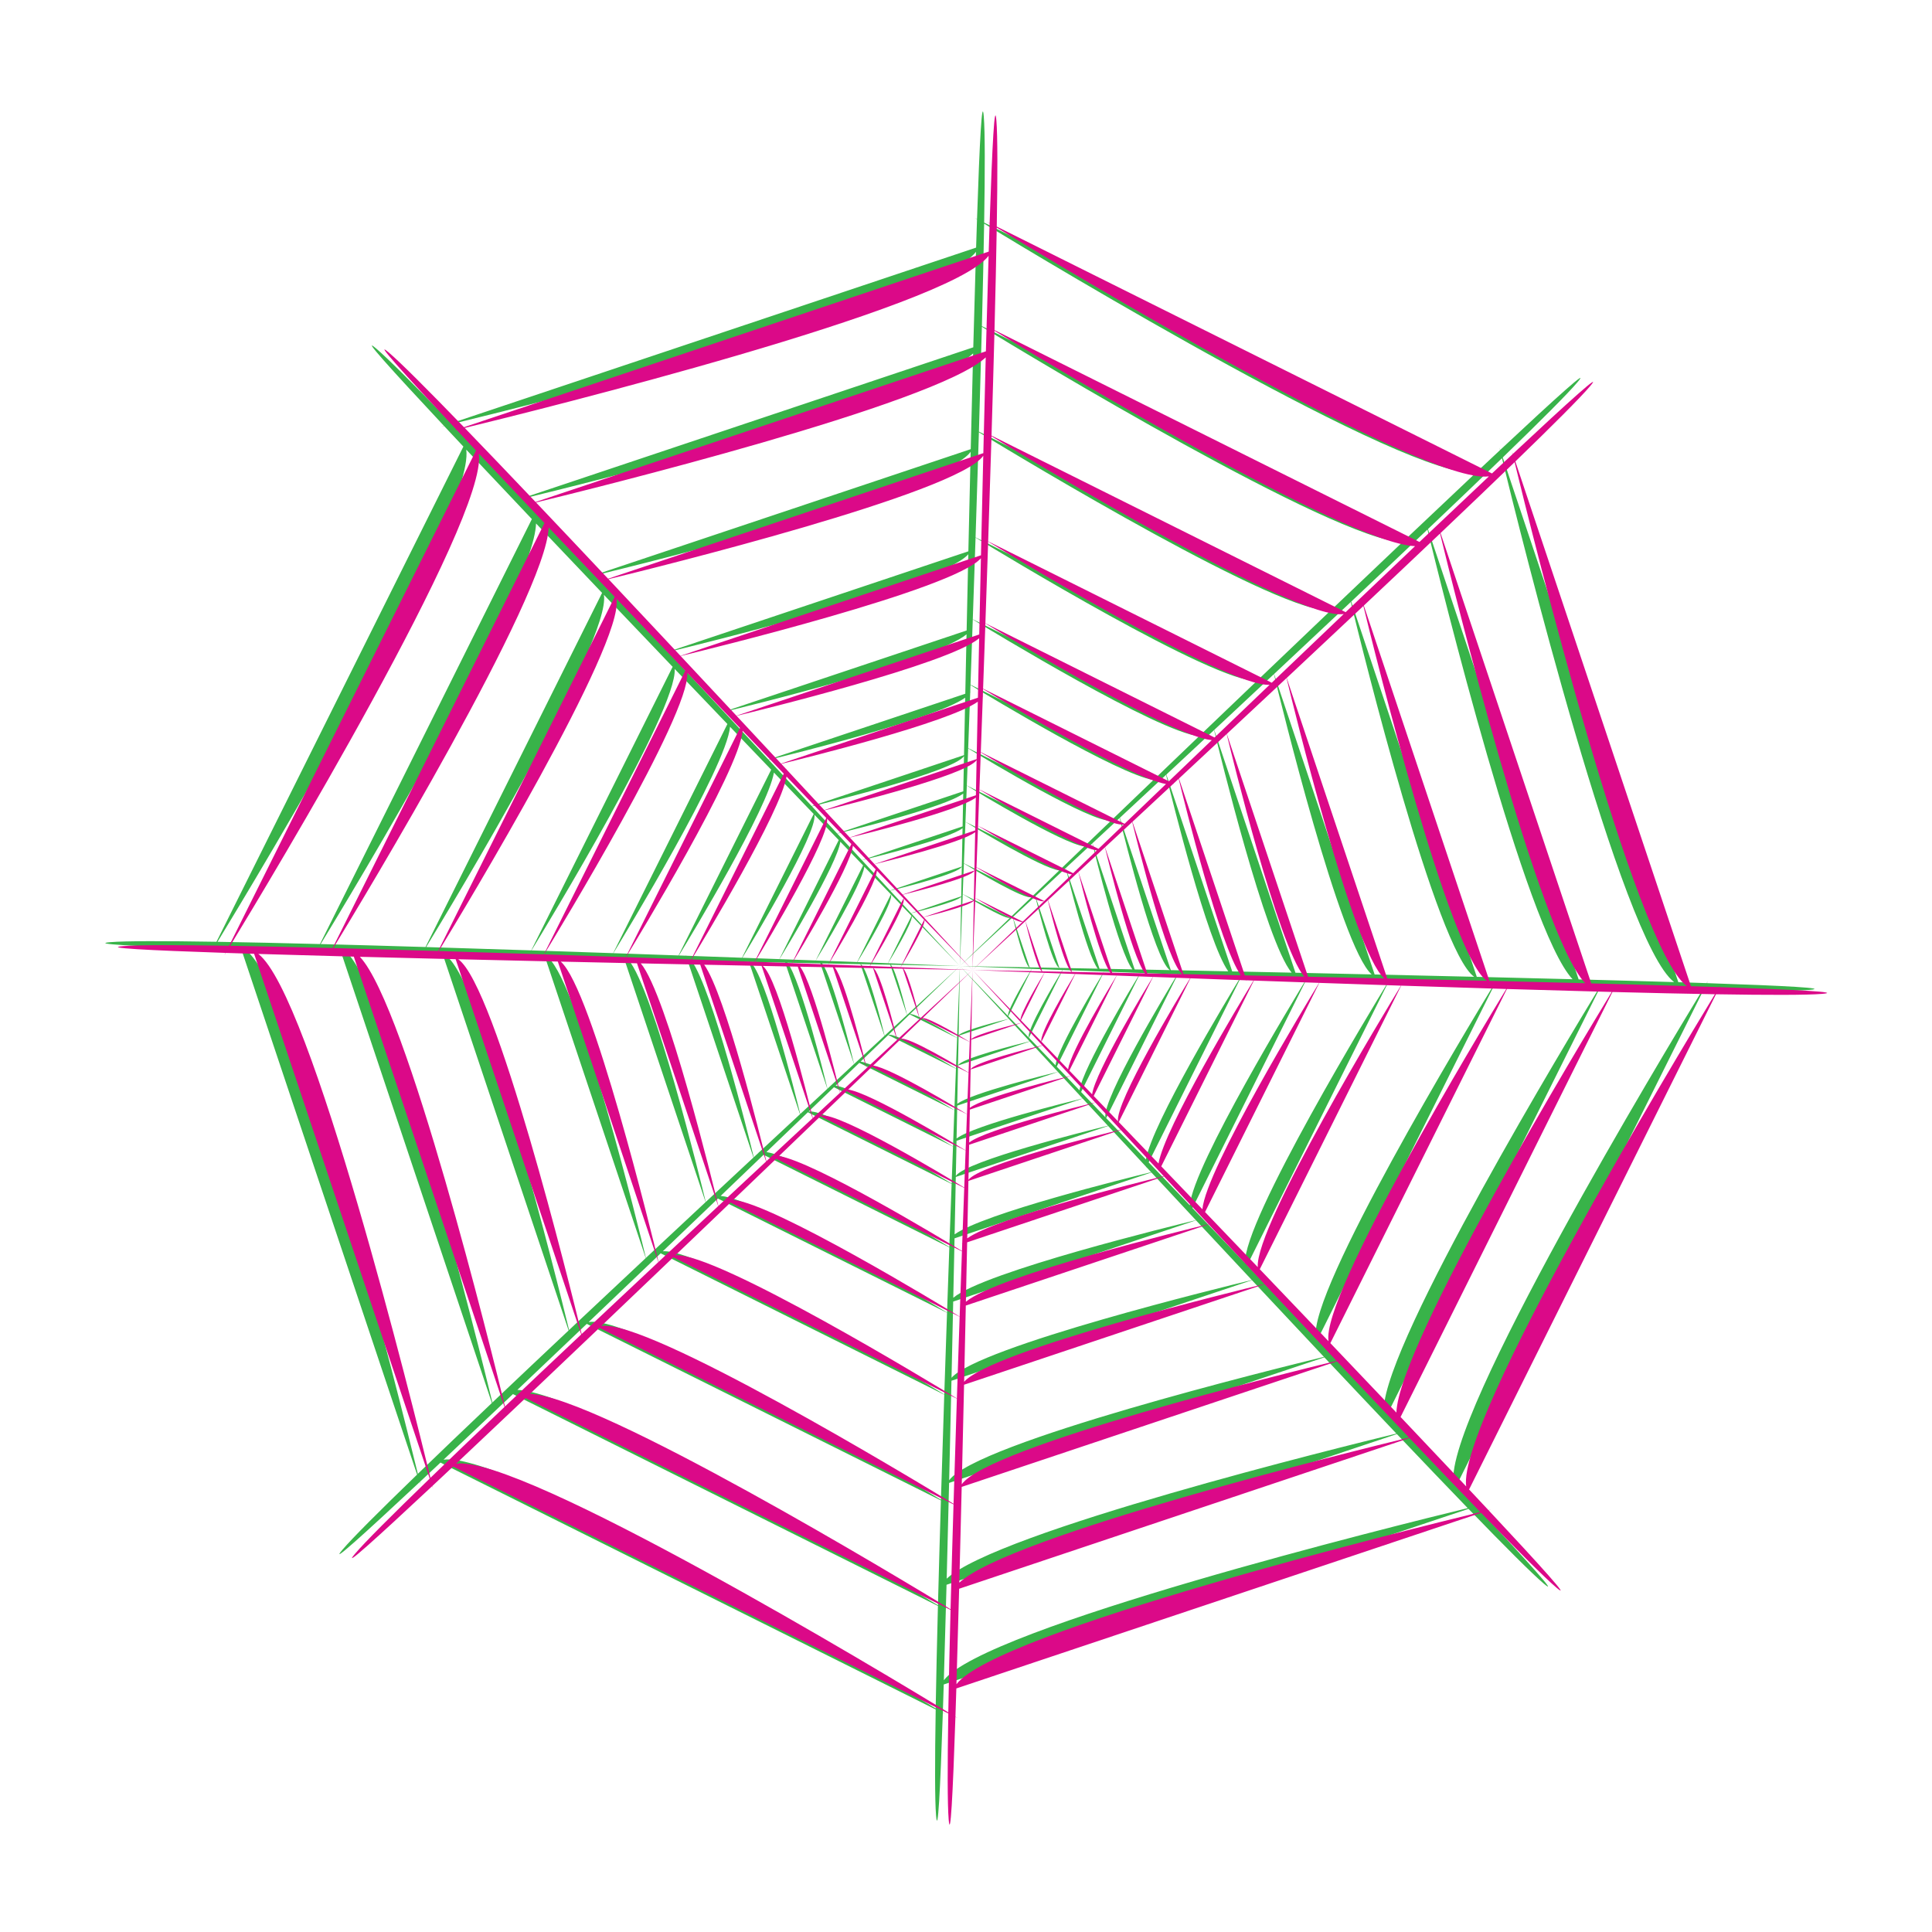 <?xml version="1.0" encoding="utf-8"?>
<!-- Generator: Adobe Illustrator 16.0.0, SVG Export Plug-In . SVG Version: 6.00 Build 0)  -->
<!DOCTYPE svg PUBLIC "-//W3C//DTD SVG 1.1//EN" "http://www.w3.org/Graphics/SVG/1.1/DTD/svg11.dtd">
<svg version="1.1" xmlns="http://www.w3.org/2000/svg" xmlns:xlink="http://www.w3.org/1999/xlink" x="0px" y="0px"
	 width="299.99px" height="299.99px" viewBox="0 0 299.99 299.99" enable-background="new 0 0 299.99 299.99" xml:space="preserve">
<g id="Calque_2">
	<path fill="#D11B70" d="M322.48,152.618"/>
	<path fill="#38B349" d="M265.038,152.657l0.172-0.346c0,0-0.077,0.125-0.211,0.345c-1.399-0.047-2.867-0.094-4.396-0.142
		l-27.266-81.479c5.866-5.677,10.088-9.894,11.606-11.688c2.099-2.48-3.099,2.189-11.999,10.516l-0.123-0.369
		c0,0,0.034,0.144,0.095,0.396c-1.023,0.957-2.092,1.959-3.208,3.008l-76.894-38.334c0.134-8.162,0.137-14.129-0.059-16.472
		c-0.27-3.238-0.643,3.734-1.049,15.92l-0.347-0.173c0,0,0.126,0.078,0.346,0.212c-0.047,1.4-0.094,2.868-0.141,4.397L70.087,65.713
		c-5.677-5.866-9.894-10.087-11.688-11.606c-2.48-2.098,2.189,3.099,10.516,11.999l-0.368,0.123c0,0,0.144-0.034,0.395-0.095
		c0.958,1.023,1.96,2.093,3.009,3.208l-38.335,76.893c-8.162-0.134-14.129-0.138-16.472,0.058c-3.238,0.27,3.734,0.643,15.92,1.049
		l-0.173,0.348c0,0,0.078-0.126,0.212-0.346c1.399,0.046,2.867,0.094,4.397,0.141l27.264,81.479
		c-5.866,5.677-10.087,9.893-11.605,11.688c-2.099,2.479,3.098-2.189,11.998-10.515l0.124,0.368c0,0-0.035-0.145-0.095-0.396
		c1.023-0.957,2.092-1.96,3.208-3.009l76.894,38.336c-0.134,8.161-0.137,14.128,0.058,16.471c0.27,3.238,0.643-3.733,1.049-15.919
		l0.347,0.173c0,0-0.126-0.077-0.346-0.212c0.047-1.399,0.094-2.867,0.141-4.396l81.48-27.266
		c5.676,5.866,9.893,10.087,11.687,11.605c2.48,2.099-2.189-3.098-10.515-11.997l0.367-0.123c0,0-0.144,0.034-0.395,0.095
		c-0.957-1.023-1.96-2.093-3.009-3.209l38.336-76.894c8.161,0.134,14.128,0.137,16.471-0.059
		C284.195,153.435,277.223,153.062,265.038,152.657z M233.22,71.148c2.703,11.116,18.551,75.099,26.727,81.347
		c-4.496-0.139-9.5-0.278-14.825-0.419l-23.398-69.923C225.961,78.128,229.859,74.4,233.22,71.148z M204.333,207.643
		c-3.51-3.681-7.097-7.438-10.677-11.182l21.951-44.033c5.492,0.182,10.98,0.356,16.322,0.519
		C227.972,159.44,203.122,200.581,204.333,207.643z M93.769,92.357c3.508,3.681,7.095,7.437,10.675,11.181L82.492,147.57
		c-5.492-0.182-10.98-0.356-16.321-0.518C70.128,140.558,94.974,99.424,93.769,92.357z M147.448,192.539
		c-0.013,0.363-0.026,0.725-0.039,1.09c-3.385-2.062-22.847-13.807-28.402-14.749c2.212-2.122,4.364-4.187,6.434-6.174
		l22.321,11.127c-0.102,2.783-0.206,5.668-0.312,8.627c-0.014,0.031-0.043,0.065-0.053,0.096L147.448,192.539z M117.839,178.946
		c-0.267,0.248-0.531,0.494-0.799,0.744c-0.936-3.854-6.392-25.916-9.653-30.512c3.064,0.063,6.045,0.125,8.914,0.184l7.916,23.651
		c-2.04,1.896-4.153,3.862-6.32,5.879c-0.032,0.013-0.077,0.015-0.105,0.03L117.839,178.946z M106.512,148.398
		c-0.364-0.013-0.725-0.026-1.091-0.039c2.063-3.386,13.805-22.845,14.75-28.4c2.122,2.212,4.186,4.363,6.173,6.433l-11.128,22.322
		c-2.783-0.102-5.666-0.206-8.624-0.312c-0.032-0.015-0.066-0.044-0.097-0.054L106.512,148.398z M150.651,107.462
		c0.014-0.364,0.026-0.726,0.039-1.092c3.385,2.062,22.847,13.806,28.401,14.75c-2.212,2.122-4.363,4.187-6.433,6.174
		l-22.322-11.127c0.102-2.783,0.206-5.667,0.312-8.625c0.015-0.031,0.045-0.065,0.054-0.096L150.651,107.462z M180.261,121.052
		c0.267-0.248,0.531-0.495,0.8-0.745c0.936,3.849,6.393,25.918,9.653,30.513c-3.064-0.063-6.046-0.125-8.915-0.184l-7.915-23.653
		c2.039-1.896,4.152-3.861,6.318-5.877c0.033-0.013,0.078-0.015,0.106-0.031L180.261,121.052z M191.589,151.6
		c0.363,0.014,0.725,0.026,1.091,0.039c-2.061,3.384-13.807,22.847-14.749,28.402c-2.122-2.213-4.187-4.363-6.174-6.434
		l11.127-22.322c2.783,0.102,5.667,0.206,8.626,0.313c0.031,0.014,0.064,0.044,0.096,0.053L191.589,151.6z M126.459,126.51
		c1.294,1.348,2.554,2.661,3.775,3.932l-9.215,18.484c-1.858-0.068-3.783-0.14-5.753-0.211
		C117.045,145.792,126.943,129.364,126.459,126.51z M171.643,173.49c-1.295-1.349-2.557-2.661-3.777-3.933l9.214-18.485
		c1.858,0.069,3.783,0.14,5.754,0.212C181.055,154.207,171.151,170.647,171.643,173.49z M160.769,139.156
		c1.469-1.361,3.045-2.823,4.715-4.372c0.328,1.36,3.278,13.436,4.967,15.625c-3.978-0.078-7.546-0.147-10.579-0.206l-2.609-7.799
		c1.073-0.994,2.242-2.077,3.481-3.225c0.461,1.887,2.692,10.8,3.752,11.114L160.769,139.156z M157.251,142.415
		c0.244,1.002,1.733,7.022,2.535,7.788C153.103,150.074,149.05,150,149.05,150s4.223,0.169,11.161,0.436
		c-0.537,0.882-3.739,6.193-3.712,7.3c-4.631-4.813-7.449-7.735-7.449-7.735s2.867,3.105,7.583,8.2
		c-1.004,0.244-7.024,1.735-7.786,2.536c0.128-6.684,0.203-10.736,0.203-10.736s-0.169,4.223-0.436,11.161
		c-0.882-0.538-6.194-3.741-7.298-3.713c4.812-4.631,7.734-7.448,7.734-7.448s-3.105,2.866-8.2,7.583
		c-0.244-1.003-1.735-7.023-2.536-7.786c6.683,0.128,10.736,0.203,10.736,0.203s-4.223-0.169-11.161-0.436
		c0.536-0.88,3.74-6.192,3.713-7.299c4.63,4.812,7.448,7.734,7.448,7.734s-2.867-3.106-7.584-8.201c1-0.243,7.024-1.733,7.787-2.535
		C149.124,145.947,149.05,150,149.05,150s0.169-4.224,0.436-11.163c0.88,0.536,6.192,3.741,7.298,3.714
		c-4.812,4.631-7.734,7.448-7.734,7.448S152.156,147.133,157.251,142.415z M159.892,161.718c1.36,1.469,2.822,3.045,4.371,4.715
		c-1.36,0.328-13.435,3.277-15.624,4.966c0.042-2.104,0.081-4.096,0.117-5.952L159.892,161.718z M148.757,165.444
		c0.032-1.652,0.062-3.195,0.089-4.623l7.798-2.61c0.993,1.073,2.076,2.242,3.225,3.481
		C157.984,162.153,149.084,164.383,148.757,165.444z M160.223,161.606c-0.151-0.157-0.31-0.321-0.459-0.477l5.237-10.511
		c2.001,0.076,4.149,0.157,6.426,0.243c-0.729,1.191-7.182,11.816-7.536,14.559C162.604,164.082,161.379,162.807,160.223,161.606z
		 M159.763,161.129c-1.147-1.193-2.214-2.302-3.205-3.332l3.667-7.36c1.462,0.056,3.054,0.117,4.742,0.182
		C163.962,152.276,159.242,160.15,159.763,161.129z M141.455,141.788c-0.994-1.074-2.077-2.242-3.226-3.482
		c1.883-0.46,10.786-2.688,11.114-3.749c-0.032,1.651-0.062,3.194-0.089,4.622L141.455,141.788z M149.344,134.554l-11.137,3.727
		c-1.361-1.469-2.823-3.045-4.372-4.715c1.357-0.328,13.436-3.278,15.625-4.966C149.419,130.704,149.38,132.697,149.344,134.554z
		 M138.336,138.871l-5.24,10.51c-2.001-0.076-4.148-0.157-6.424-0.243c0.729-1.192,7.181-11.817,7.536-14.56
		C135.665,136.093,137.05,137.534,138.336,138.871z M138.338,138.873c1.147,1.192,2.213,2.301,3.204,3.331l-3.668,7.36
		c-1.462-0.056-3.054-0.117-4.744-0.182C134.136,147.725,138.853,139.86,138.338,138.873z M138.228,149.796l2.611,7.798
		c-1.074,0.994-2.243,2.077-3.482,3.226c-0.46-1.885-2.687-10.78-3.749-11.113C135.259,149.739,136.802,149.768,138.228,149.796z
		 M141.254,157.508l7.36,3.668c-0.056,1.462-0.117,3.054-0.181,4.743c-1.658-1.007-9.523-5.723-10.509-5.207
		C139.115,159.564,140.224,158.499,141.254,157.508z M148.634,171.676l15.638-5.233c1.227,1.321,2.5,2.693,3.826,4.122
		c-1.917,0.464-16.805,4.11-19.566,6.215C148.568,175.016,148.602,173.312,148.634,171.676z M164.084,165.622l7.356-14.76
		c1.802,0.067,3.672,0.138,5.619,0.21c-1.026,1.682-8.977,14.791-9.439,18.229C166.398,168.03,165.218,166.802,164.084,165.622z
		 M170.728,150.416l-5.234-15.64c1.321-1.226,2.693-2.499,4.121-3.825c0.462,1.912,4.11,16.805,6.215,19.566
		C174.068,150.482,172.364,150.448,170.728,150.416z M156.846,142.492l-7.36-3.67c0.056-1.462,0.117-3.054,0.181-4.742
		c1.659,1.007,9.534,5.729,10.512,5.206C158.986,140.433,157.877,141.501,156.846,142.492z M149.466,128.323l-15.639,5.234
		c-1.226-1.321-2.499-2.693-3.825-4.121c1.91-0.462,16.801-4.11,19.565-6.215C149.532,124.983,149.498,126.686,149.466,128.323z
		 M134.016,134.378l-7.357,14.76c-1.802-0.068-3.672-0.138-5.62-0.21c1.025-1.678,8.975-14.786,9.441-18.229
		C131.701,131.969,132.882,133.198,134.016,134.378z M127.373,149.584l5.235,15.638c-1.322,1.227-2.694,2.5-4.123,3.826
		c-0.463-1.916-4.11-16.802-6.215-19.565C124.033,149.517,125.737,149.552,127.373,149.584z M127.651,149.59
		c2.104,0.042,4.097,0.081,5.954,0.117l3.727,11.136c-1.469,1.36-3.045,2.822-4.714,4.371
		C132.289,163.853,129.34,151.78,127.651,149.59z M137.443,161.174c0.158-0.152,0.323-0.311,0.479-0.46l10.51,5.238
		c-0.076,2.001-0.158,4.149-0.243,6.425c-1.193-0.729-11.816-7.182-14.56-7.536C134.968,163.553,136.242,162.329,137.443,161.174z
		 M148.526,177.134l19.586-6.555c1.266,1.362,2.576,2.773,3.918,4.218c-3.325,0.81-21.95,5.43-23.615,7.788
		C148.453,180.716,148.49,178.895,148.526,177.134z M176.184,150.524l-6.555-19.587c1.362-1.266,2.774-2.577,4.218-3.919
		c0.809,3.323,5.43,21.95,7.788,23.616C179.767,150.596,177.947,150.559,176.184,150.524z M168.608,131.183l-18.485-9.215
		c0.069-1.858,0.14-3.783,0.212-5.753c2.923,1.779,19.354,11.678,22.205,11.192C171.191,128.702,169.879,129.963,168.608,131.183z
		 M168.352,131.429c-1.271,1.221-2.5,2.401-3.68,3.536l-14.76-7.357c0.067-1.801,0.137-3.672,0.209-5.619
		C151.801,123.013,164.91,130.964,168.352,131.429z M164.472,135.157c-1.339,1.287-2.613,2.512-3.814,3.667
		c-0.158,0.152-0.322,0.311-0.479,0.46l-10.51-5.239c0.076-2.001,0.158-4.149,0.243-6.425
		C151.106,128.35,161.731,134.804,164.472,135.157z M149.574,122.865l-19.586,6.555c-1.265-1.363-2.576-2.774-3.918-4.218
		c3.324-0.809,21.939-5.426,23.615-7.787C149.646,119.284,149.61,121.103,149.574,122.865z M121.916,149.475l6.555,19.586
		c-1.363,1.266-2.774,2.576-4.218,3.918c-0.81-3.328-5.429-21.944-7.788-23.614C118.334,149.403,120.154,149.44,121.916,149.475z
		 M129.492,168.815l18.485,9.216c-0.069,1.857-0.14,3.782-0.212,5.751c-2.927-1.78-19.362-11.681-22.206-11.189
		C126.908,171.298,128.221,170.037,129.492,168.815z M129.748,168.569c1.272-1.222,2.5-2.402,3.68-3.536l14.759,7.356
		c-0.068,1.803-0.138,3.674-0.21,5.621C146.294,176.983,133.188,169.034,129.748,168.569z M148.216,192.282l30.565-10.229
		c2.251,2.419,4.563,4.899,6.908,7.412c-3.096,0.746-32.877,8.001-37.669,12.045C148.088,198.377,148.153,195.292,148.216,192.282z
		 M148.228,191.665c0.064-3.065,0.125-6.048,0.184-8.917l23.652-7.915c1.896,2.04,3.862,4.153,5.879,6.32
		c0.012,0.032,0.015,0.077,0.03,0.105l0.023-0.047c0.248,0.266,0.495,0.531,0.744,0.799
		C174.891,182.946,152.823,188.402,148.228,191.665z M150.093,97.898l-37.701,12.616c-2.855-3.06-5.758-6.167-8.665-9.272
		c3.972-0.958,42.392-10.324,46.625-15.179C150.263,90.039,150.176,94.003,150.093,97.898z M150.08,98.491
		c-0.067,3.132-0.133,6.218-0.195,9.228l-30.564,10.229c-2.252-2.418-4.564-4.899-6.909-7.413
		C115.504,109.789,145.284,102.534,150.08,98.491z M149.871,108.336c-0.064,3.064-0.125,6.046-0.184,8.915l-23.652,7.916
		c-1.896-2.039-3.86-4.152-5.876-6.317c-0.012-0.033-0.015-0.079-0.031-0.107l-0.024,0.048c-0.249-0.267-0.495-0.532-0.745-0.8
		C123.21,117.053,145.276,111.597,149.871,108.336z M148.008,202.101l37.7-12.616c2.855,3.06,5.758,6.166,8.665,9.271
		c-3.978,0.959-42.396,10.326-46.625,15.18C147.837,209.961,147.924,205.997,148.008,202.101z M185.154,187.579l17.737-35.58
		c4.183,0.145,8.432,0.289,12.683,0.429c-2.133,3.489-22.676,37.279-22.234,43.703C190.591,193.256,187.85,190.392,185.154,187.579z
		 M184.745,187.151c-2.168-2.264-4.303-4.491-6.387-6.664l14.379-28.846c3.303,0.118,6.692,0.237,10.127,0.356
		C201.205,154.712,185.274,180.902,184.745,187.151z M191.332,150.834l-10.229-30.565c2.419-2.252,4.899-4.564,7.412-6.909
		c0.745,3.089,8.002,32.876,12.044,37.669C197.427,150.962,194.342,150.897,191.332,150.834z M179.538,120.692l-28.846-14.379
		c0.118-3.302,0.237-6.691,0.356-10.126c2.714,1.66,28.902,17.587,35.152,18.119C183.938,116.472,181.711,118.608,179.538,120.692z
		 M150.362,85.604l-46.658,15.613c-3.755-4.012-7.512-8.016-11.175-11.907c7.388-1.793,54.039-13.31,58.19-19.158
		C150.597,75.235,150.478,80.427,150.362,85.604z M104.761,103.87c2.749,2.875,5.489,5.737,8.185,8.551l-17.737,35.58
		c-4.183-0.145-8.432-0.289-12.683-0.43C84.657,144.084,105.2,110.296,104.761,103.87z M113.356,112.849
		c2.168,2.263,4.303,4.491,6.387,6.664l-14.379,28.844c-3.303-0.118-6.692-0.237-10.127-0.355
		C96.896,145.288,112.824,119.099,113.356,112.849z M106.769,149.165l10.229,30.564c-2.418,2.252-4.9,4.564-7.413,6.909
		c-0.747-3.097-8-32.872-12.043-37.668C100.675,149.037,103.76,149.102,106.769,149.165z M118.562,179.307l28.845,14.379
		c-0.118,3.303-0.237,6.691-0.356,10.127c-2.717-1.662-28.904-17.59-35.152-18.119C114.162,183.526,116.389,181.391,118.562,179.307
		z M147.738,214.395l46.658-15.614c3.756,4.012,7.513,8.017,11.176,11.907c-7.392,1.794-54.063,13.314-58.191,19.164
		C147.502,224.768,147.621,219.574,147.738,214.395z M229.307,151.678l-19.498-58.267c4.122-3.879,8.11-7.647,11.838-11.188
		c1.995,8.228,15.265,62.099,22.531,69.826C239.423,151.927,234.424,151.802,229.307,151.678z M228.898,151.669
		c-5.083-0.121-10.275-0.24-15.452-0.356l-15.614-46.659c4.012-3.755,8.017-7.513,11.908-11.175
		C211.532,100.86,223.049,147.515,228.898,151.669z M212.987,151.302c-3.976-0.089-7.939-0.176-11.836-0.26l-12.615-37.701
		c3.06-2.855,6.166-5.758,9.271-8.666C198.764,108.644,208.133,147.071,212.987,151.302z M186.629,113.895L151.05,96.158
		c0.145-4.183,0.289-8.432,0.43-12.684c3.484,2.131,37.276,22.676,43.701,22.236C192.306,108.459,189.443,111.199,186.629,113.895z
		 M150.729,69.743L92.464,89.241c-3.879-4.122-7.647-8.11-11.188-11.839c8.228-1.995,62.092-15.262,69.826-22.53
		C150.976,59.628,150.852,64.627,150.729,69.743z M93.488,92.062l-27.413,54.987c-5.658-0.171-11.143-0.327-16.283-0.46
		c4.409-7.231,33.116-54.701,33.442-65.306C86.51,84.735,89.956,88.357,93.488,92.062z M68.793,148.32l19.498,58.265
		c-4.122,3.88-8.11,7.648-11.838,11.188c-1.996-8.231-15.264-62.096-22.531-69.825C58.677,148.073,63.677,148.198,68.793,148.32z
		 M69.201,148.33c5.083,0.122,10.277,0.242,15.455,0.357l15.613,46.657c-4.012,3.755-8.016,7.513-11.908,11.175
		C86.567,199.128,75.05,152.47,69.201,148.33z M85.115,148.698c3.976,0.089,7.939,0.176,11.834,0.259l12.615,37.7
		c-3.06,2.855-6.166,5.758-9.271,8.664C99.334,191.343,89.969,152.931,85.115,148.698z M111.471,186.103l35.579,17.737
		c-0.145,4.183-0.289,8.432-0.429,12.684c-3.492-2.136-37.279-22.678-43.702-22.235C105.794,191.54,108.657,188.8,111.471,186.103z
		 M147.37,230.258l58.266-19.499c3.88,4.121,7.647,8.11,11.188,11.838c-8.229,1.996-62.101,15.266-69.827,22.534
		C147.123,240.374,147.248,235.375,147.37,230.258z M204.614,207.938l27.412-54.988c5.657,0.171,11.142,0.326,16.281,0.459
		c-4.406,7.228-33.115,54.703-33.44,65.309C211.592,215.265,208.145,211.643,204.614,207.938z M152.811,34.726
		c9.771,5.949,66.22,39.985,76.419,38.623c-3.279,3.083-6.912,6.518-10.78,10.187l-65.987-32.897
		C152.614,44.794,152.734,39.402,152.811,34.726z M152.461,50.741c7.228,4.407,54.7,33.116,65.306,33.443
		c-3.452,3.275-7.073,6.721-10.779,10.252l-54.986-27.413C152.172,61.366,152.328,55.881,152.461,50.741z M151.998,67.12
		c6.493,3.957,47.624,28.8,54.694,27.599c-3.681,3.508-7.437,7.095-11.18,10.674L151.48,83.441
		C151.661,77.949,151.836,72.461,151.998,67.12z M70.199,65.829c11.115-2.703,75.093-18.549,81.345-26.725
		c-0.138,4.496-0.278,9.5-0.419,14.825L81.204,77.327C77.179,73.089,73.451,69.19,70.199,65.829z M33.777,146.238
		c5.949-9.771,39.985-66.218,38.623-76.417c3.083,3.278,6.517,6.911,10.186,10.779l-32.897,65.987
		C43.845,146.436,38.452,146.315,33.777,146.238z M64.879,228.85c-2.703-11.117-18.549-75.096-26.724-81.346
		c4.496,0.138,9.499,0.278,14.823,0.419l23.399,69.921C72.139,221.87,68.24,225.598,64.879,228.85z M145.288,265.273
		c-9.771-5.949-66.225-39.989-76.419-38.622c3.278-3.084,6.911-6.518,10.779-10.187l65.989,32.896
		C145.486,255.204,145.366,260.597,145.288,265.273z M145.639,249.257c-7.23-4.408-54.706-33.117-65.308-33.44
		c3.452-3.276,7.074-6.722,10.78-10.254l54.988,27.412C145.928,238.632,145.772,244.117,145.639,249.257z M146.102,232.879
		c-6.496-3.959-47.641-28.812-54.697-27.597c3.681-3.509,7.438-7.097,11.182-10.677l44.033,21.952
		C146.439,222.05,146.264,227.537,146.102,232.879z M227.901,234.171c-11.112,2.701-75.104,18.551-81.347,26.727
		c0.138-4.496,0.278-9.5,0.419-14.824l69.923-23.4C220.922,226.911,224.65,230.809,227.901,234.171z M225.701,230.179
		c-3.083-3.278-6.517-6.91-10.185-10.778l32.896-65.989c5.844,0.15,11.236,0.271,15.913,0.349
		C258.38,163.525,224.338,219.982,225.701,230.179z"/>
	<path fill="#DB0988" d="M266.995,153.275l0.172-0.346c0,0-0.076,0.125-0.211,0.345c-1.398-0.047-2.867-0.094-4.396-0.142
		l-27.266-81.479c5.867-5.677,10.088-9.894,11.607-11.688c2.098-2.48-3.1,2.189-12,10.516l-0.123-0.369c0,0,0.035,0.144,0.096,0.396
		c-1.023,0.957-2.092,1.959-3.209,3.008l-76.893-38.334c0.133-8.162,0.137-14.129-0.059-16.472c-0.27-3.238-0.643,3.734-1.049,15.92
		l-0.348-0.173c0,0,0.127,0.078,0.346,0.212c-0.047,1.4-0.094,2.868-0.141,4.397L72.044,66.331
		c-5.677-5.866-9.894-10.087-11.688-11.606c-2.48-2.098,2.189,3.099,10.516,11.999l-0.368,0.123c0,0,0.144-0.034,0.395-0.095
		c0.958,1.023,1.96,2.093,3.009,3.208l-38.335,76.893c-8.162-0.134-14.129-0.138-16.472,0.058c-3.238,0.27,3.734,0.643,15.92,1.049
		l-0.173,0.348c0,0,0.078-0.126,0.212-0.346c1.399,0.046,2.867,0.094,4.397,0.141l27.264,81.479
		c-5.866,5.677-10.087,9.893-11.605,11.688c-2.099,2.479,3.098-2.189,11.998-10.515l0.124,0.368c0,0-0.035-0.145-0.095-0.396
		c1.023-0.957,2.092-1.96,3.208-3.009l76.894,38.336c-0.134,8.161-0.137,14.128,0.058,16.471c0.27,3.238,0.643-3.733,1.049-15.919
		l0.347,0.173c0,0-0.126-0.077-0.346-0.212c0.047-1.399,0.094-2.867,0.141-4.396l81.479-27.266
		c5.676,5.866,9.893,10.087,11.688,11.605c2.48,2.099-2.189-3.098-10.516-11.997l0.367-0.123c0,0-0.143,0.034-0.395,0.095
		c-0.957-1.023-1.959-2.093-3.008-3.209l38.336-76.894c8.16,0.134,14.127,0.137,16.471-0.059
		C286.153,154.053,279.18,153.68,266.995,153.275z M235.178,71.766c2.703,11.116,18.551,75.099,26.727,81.347
		c-4.496-0.139-9.5-0.278-14.826-0.419L223.68,82.771C227.919,78.746,231.817,75.018,235.178,71.766z M206.29,208.261
		c-3.51-3.681-7.096-7.438-10.676-11.182l21.951-44.033c5.492,0.182,10.98,0.356,16.322,0.519
		C229.93,160.058,205.079,201.199,206.29,208.261z M95.727,92.975c3.508,3.681,7.095,7.437,10.675,11.181L84.45,148.188
		c-5.492-0.182-10.98-0.356-16.321-0.518C72.086,141.177,96.932,100.042,95.727,92.975z M149.406,193.157
		c-0.013,0.363-0.026,0.725-0.039,1.09c-3.385-2.062-22.847-13.807-28.402-14.749c2.212-2.122,4.364-4.187,6.434-6.174
		l22.322,11.127c-0.102,2.783-0.207,5.668-0.313,8.627c-0.014,0.031-0.043,0.065-0.053,0.096L149.406,193.157z M119.796,179.564
		c-0.267,0.248-0.531,0.494-0.799,0.744c-0.936-3.854-6.392-25.916-9.653-30.512c3.064,0.063,6.045,0.125,8.914,0.184l7.916,23.651
		c-2.04,1.896-4.153,3.862-6.32,5.879c-0.032,0.013-0.077,0.015-0.105,0.03L119.796,179.564z M108.47,149.016
		c-0.364-0.013-0.725-0.025-1.091-0.039c2.063-3.386,13.805-22.845,14.75-28.4c2.122,2.212,4.186,4.363,6.173,6.433l-11.128,22.321
		c-2.783-0.102-5.666-0.205-8.624-0.312c-0.032-0.015-0.066-0.044-0.097-0.054L108.47,149.016z M152.608,108.08
		c0.014-0.364,0.027-0.726,0.039-1.092c3.385,2.062,22.848,13.806,28.402,14.75c-2.213,2.122-4.363,4.187-6.434,6.174
		l-22.322-11.127c0.102-2.783,0.207-5.667,0.313-8.625c0.014-0.031,0.045-0.065,0.053-0.096L152.608,108.08z M182.219,121.671
		c0.266-0.248,0.531-0.495,0.799-0.745c0.936,3.849,6.393,25.918,9.654,30.513c-3.064-0.063-6.047-0.125-8.916-0.184l-7.914-23.653
		c2.039-1.896,4.152-3.861,6.318-5.877c0.033-0.013,0.078-0.015,0.105-0.031L182.219,121.671z M193.546,152.219
		c0.363,0.014,0.725,0.026,1.092,0.039c-2.061,3.384-13.807,22.847-14.75,28.402c-2.121-2.213-4.186-4.363-6.174-6.434
		l11.127-22.322c2.783,0.102,5.668,0.206,8.627,0.313c0.031,0.014,0.064,0.044,0.096,0.053L193.546,152.219z M128.416,127.129
		c1.294,1.348,2.554,2.661,3.775,3.932l-9.215,18.484c-1.858-0.068-3.783-0.14-5.753-0.212
		C119.002,146.41,128.901,129.982,128.416,127.129z M173.6,174.108c-1.295-1.349-2.557-2.661-3.777-3.933l9.215-18.485
		c1.857,0.069,3.783,0.14,5.754,0.212C183.012,154.825,173.108,171.265,173.6,174.108z M162.727,139.775
		c1.469-1.361,3.045-2.823,4.715-4.372c0.328,1.36,3.277,13.436,4.967,15.625c-3.979-0.078-7.547-0.147-10.58-0.206l-2.609-7.799
		c1.074-0.994,2.242-2.077,3.482-3.225c0.461,1.887,2.691,10.8,3.752,11.113L162.727,139.775z M159.208,143.033
		c0.244,1.002,1.734,7.022,2.535,7.788c-6.682-0.129-10.735-0.203-10.735-0.203s4.224,0.169,11.161,0.436
		c-0.537,0.882-3.74,6.193-3.713,7.3c-4.631-4.813-7.448-7.735-7.448-7.735s2.866,3.105,7.583,8.2
		c-1.004,0.244-7.023,1.735-7.785,2.536c0.128-6.684,0.202-10.736,0.202-10.736s-0.169,4.223-0.437,11.161
		c-0.882-0.538-6.194-3.741-7.298-3.713c4.812-4.631,7.734-7.448,7.734-7.448s-3.105,2.866-8.2,7.583
		c-0.244-1.003-1.735-7.023-2.536-7.786c6.683,0.129,10.736,0.203,10.736,0.203s-4.223-0.169-11.161-0.436
		c0.536-0.88,3.74-6.192,3.713-7.299c4.63,4.812,7.448,7.734,7.448,7.734s-2.867-3.106-7.584-8.201c1-0.243,7.025-1.733,7.787-2.535
		c-0.128,6.683-0.202,10.736-0.202,10.736s0.169-4.224,0.437-11.163c0.879,0.536,6.191,3.741,7.297,3.714
		c-4.811,4.631-7.733,7.448-7.733,7.448S154.114,147.751,159.208,143.033z M161.85,162.336c1.359,1.469,2.822,3.045,4.371,4.715
		c-1.361,0.328-13.436,3.277-15.625,4.966c0.043-2.104,0.082-4.096,0.117-5.952L161.85,162.336z M150.714,166.062
		c0.032-1.652,0.063-3.195,0.09-4.623l7.799-2.61c0.992,1.073,2.076,2.242,3.225,3.481
		C159.942,162.771,151.042,165.001,150.714,166.062z M162.18,162.224c-0.15-0.157-0.309-0.321-0.459-0.477l5.238-10.511
		c2,0.076,4.148,0.157,6.426,0.243c-0.729,1.191-7.182,11.816-7.537,14.559C164.561,164.7,163.337,163.426,162.18,162.224z
		 M161.721,161.747c-1.148-1.193-2.215-2.302-3.205-3.332l3.666-7.36c1.463,0.056,3.055,0.117,4.742,0.182
		C165.919,152.894,161.2,160.768,161.721,161.747z M143.413,142.406c-0.994-1.074-2.077-2.242-3.226-3.482
		c1.883-0.46,10.786-2.688,11.114-3.749c-0.033,1.651-0.063,3.194-0.09,4.622L143.413,142.406z M151.302,135.172l-11.137,3.727
		c-1.361-1.469-2.823-3.045-4.372-4.715c1.357-0.328,13.436-3.278,15.625-4.966C151.376,131.323,151.337,133.315,151.302,135.172z
		 M140.294,139.489l-5.24,10.51c-2.001-0.076-4.148-0.157-6.424-0.243c0.729-1.192,7.181-11.817,7.536-14.56
		C137.622,136.711,139.008,138.152,140.294,139.489z M140.296,139.491c1.147,1.192,2.213,2.301,3.204,3.331l-3.668,7.36
		c-1.462-0.056-3.054-0.117-4.744-0.182C136.094,148.344,140.811,140.478,140.296,139.491z M140.186,150.414l2.611,7.798
		c-1.074,0.994-2.243,2.077-3.482,3.226c-0.46-1.885-2.687-10.78-3.749-11.112C137.217,150.356,138.759,150.386,140.186,150.414z
		 M143.211,158.126l7.36,3.668c-0.057,1.462-0.117,3.054-0.182,4.743c-1.658-1.007-9.523-5.723-10.509-5.207
		C141.073,160.182,142.181,159.117,143.211,158.126z M150.592,172.294l15.638-5.233c1.227,1.321,2.5,2.693,3.826,4.122
		c-1.916,0.464-16.805,4.11-19.565,6.215C150.526,175.635,150.559,173.93,150.592,172.294z M166.042,166.24l7.355-14.76
		c1.803,0.067,3.672,0.138,5.619,0.21c-1.025,1.682-8.977,14.791-9.439,18.229C168.356,168.648,167.175,167.42,166.042,166.24z
		 M172.686,151.034l-5.234-15.64c1.32-1.226,2.693-2.499,4.121-3.825c0.461,1.912,4.109,16.805,6.215,19.566
		C176.026,151.1,174.321,151.066,172.686,151.034z M158.803,143.11l-7.359-3.67c0.057-1.462,0.117-3.054,0.182-4.742
		c1.658,1.007,9.533,5.729,10.512,5.206C160.944,141.052,159.835,142.119,158.803,143.11z M151.423,128.941l-15.639,5.234
		c-1.226-1.321-2.499-2.693-3.825-4.121c1.91-0.462,16.801-4.11,19.565-6.215C151.489,125.601,151.456,127.304,151.423,128.941z
		 M135.974,134.996l-7.357,14.76c-1.802-0.067-3.672-0.138-5.62-0.21c1.025-1.678,8.975-14.786,9.441-18.229
		C133.659,132.588,134.84,133.816,135.974,134.996z M129.331,150.202l5.235,15.638c-1.322,1.227-2.694,2.5-4.123,3.826
		c-0.463-1.916-4.11-16.802-6.215-19.565C125.991,150.135,127.695,150.17,129.331,150.202z M129.609,150.208
		c2.104,0.041,4.097,0.08,5.954,0.117l3.727,11.136c-1.469,1.36-3.045,2.822-4.714,4.371
		C134.247,164.471,131.297,152.398,129.609,150.208z M139.4,161.792c0.158-0.152,0.323-0.311,0.479-0.46l10.51,5.238
		c-0.076,2.001-0.157,4.149-0.243,6.425c-1.192-0.729-11.816-7.182-14.559-7.536C136.925,164.172,138.199,162.947,139.4,161.792z
		 M150.483,177.752l19.586-6.555c1.266,1.362,2.576,2.773,3.918,4.218c-3.324,0.81-21.949,5.43-23.614,7.788
		C150.411,181.334,150.448,179.513,150.483,177.752z M178.141,151.142l-6.555-19.587c1.363-1.266,2.775-2.577,4.219-3.919
		c0.809,3.323,5.43,21.95,7.787,23.616C181.725,151.215,179.905,151.177,178.141,151.142z M170.565,131.802l-18.484-9.215
		c0.068-1.858,0.14-3.783,0.211-5.753c2.924,1.779,19.354,11.678,22.205,11.192C173.149,129.32,171.837,130.581,170.565,131.802z
		 M170.309,132.048c-1.271,1.221-2.5,2.401-3.68,3.536l-14.76-7.357c0.068-1.801,0.138-3.672,0.21-5.619
		C153.759,123.632,166.868,131.582,170.309,132.048z M166.43,135.776c-1.34,1.287-2.613,2.512-3.814,3.667
		c-0.158,0.152-0.322,0.311-0.479,0.46l-10.511-5.239c0.076-2.001,0.157-4.149,0.243-6.425
		C153.063,128.968,163.688,135.423,166.43,135.776z M151.532,123.484l-19.586,6.555c-1.265-1.363-2.576-2.774-3.918-4.218
		c3.324-0.809,21.939-5.426,23.614-7.787C151.604,119.902,151.567,121.721,151.532,123.484z M123.874,150.094l6.555,19.586
		c-1.363,1.266-2.774,2.576-4.218,3.918c-0.81-3.328-5.429-21.944-7.788-23.614C120.292,150.021,122.112,150.058,123.874,150.094z
		 M131.45,169.433l18.484,9.216c-0.068,1.857-0.139,3.782-0.211,5.751c-2.927-1.78-19.363-11.681-22.206-11.189
		C128.866,171.916,130.179,170.655,131.45,169.433z M131.706,169.187c1.272-1.222,2.5-2.402,3.68-3.536l14.759,7.356
		c-0.068,1.803-0.138,3.674-0.21,5.621C148.252,177.601,135.146,169.652,131.706,169.187z M150.173,192.9l30.566-10.229
		c2.25,2.419,4.563,4.899,6.908,7.412c-3.096,0.746-32.877,8.001-37.67,12.045C150.046,198.995,150.11,195.91,150.173,192.9z
		 M150.186,192.283c0.063-3.065,0.125-6.048,0.184-8.917l23.652-7.915c1.896,2.04,3.861,4.153,5.879,6.32
		c0.012,0.032,0.014,0.077,0.029,0.105l0.023-0.047c0.248,0.266,0.496,0.531,0.744,0.799
		C176.848,183.564,154.78,189.02,150.186,192.283z M152.05,98.516l-37.7,12.616c-2.855-3.06-5.758-6.167-8.665-9.272
		c3.972-0.958,42.392-10.324,46.625-15.179C152.22,90.657,152.134,94.621,152.05,98.516z M152.038,99.109
		c-0.068,3.132-0.133,6.218-0.195,9.228l-30.565,10.229c-2.252-2.418-4.564-4.899-6.909-7.413
		C117.461,110.407,147.241,103.152,152.038,99.109z M151.829,108.954c-0.064,3.064-0.125,6.046-0.184,8.915l-23.652,7.916
		c-1.896-2.039-3.86-4.152-5.876-6.317c-0.012-0.033-0.015-0.079-0.031-0.107l-0.024,0.048c-0.249-0.267-0.495-0.532-0.745-0.8
		C125.168,117.672,147.233,112.215,151.829,108.954z M149.966,202.719l37.699-12.616c2.855,3.06,5.758,6.166,8.666,9.271
		c-3.979,0.959-42.396,10.326-46.625,15.18C149.794,210.579,149.882,206.615,149.966,202.719z M187.112,188.197l17.736-35.58
		c4.184,0.145,8.432,0.289,12.684,0.429c-2.133,3.489-22.676,37.279-22.234,43.703C192.548,193.874,189.807,191.01,187.112,188.197z
		 M186.702,187.769c-2.168-2.264-4.303-4.491-6.387-6.664l14.379-28.846c3.303,0.118,6.693,0.237,10.127,0.356
		C203.163,155.33,187.231,181.52,186.702,187.769z M193.29,151.452l-10.229-30.565c2.418-2.252,4.898-4.564,7.412-6.909
		c0.744,3.089,8.002,32.876,12.043,37.669C199.384,151.58,196.3,151.515,193.29,151.452z M181.495,121.31l-28.846-14.379
		c0.119-3.302,0.238-6.691,0.357-10.126c2.713,1.66,28.902,17.587,35.152,18.119C185.895,117.091,183.669,119.226,181.495,121.31z
		 M152.319,86.222l-46.657,15.613c-3.755-4.012-7.512-8.016-11.175-11.907c7.388-1.793,54.039-13.31,58.189-19.158
		C152.555,75.853,152.436,81.045,152.319,86.222z M106.719,104.488c2.749,2.875,5.489,5.737,8.185,8.551l-17.737,35.58
		c-4.183-0.145-8.432-0.289-12.683-0.43C86.615,144.702,107.158,110.914,106.719,104.488z M115.314,113.468
		c2.168,2.263,4.303,4.491,6.387,6.664l-14.379,28.844c-3.303-0.117-6.692-0.236-10.127-0.355
		C98.854,145.906,114.782,119.718,115.314,113.468z M108.727,149.784l10.229,30.563c-2.418,2.252-4.9,4.564-7.413,6.909
		c-0.747-3.097-8-32.872-12.043-37.668C102.632,149.655,105.717,149.72,108.727,149.784z M120.52,179.926l28.845,14.379
		c-0.118,3.303-0.237,6.691-0.356,10.127c-2.717-1.662-28.904-17.59-35.152-18.119C116.119,184.144,118.347,182.01,120.52,179.926z
		 M149.695,215.013l46.657-15.614c3.756,4.012,7.514,8.017,11.176,11.907c-7.391,1.794-54.063,13.314-58.19,19.164
		C149.459,225.386,149.579,220.192,149.695,215.013z M231.264,152.297L211.766,94.03c4.123-3.879,8.111-7.647,11.838-11.188
		c1.996,8.228,15.266,62.099,22.531,69.826C241.38,152.545,236.382,152.42,231.264,152.297z M230.856,152.287
		c-5.084-0.121-10.275-0.24-15.453-0.356l-15.613-46.659c4.012-3.755,8.016-7.513,11.908-11.175
		C213.489,101.478,225.007,148.134,230.856,152.287z M214.944,151.92c-3.975-0.089-7.939-0.176-11.836-0.26l-12.615-37.701
		c3.061-2.855,6.166-5.758,9.271-8.666C200.721,109.262,210.091,147.689,214.944,151.92z M188.587,114.513l-35.58-17.737
		c0.145-4.183,0.289-8.432,0.43-12.684c3.484,2.131,37.277,22.676,43.701,22.236C194.264,109.077,191.401,111.818,188.587,114.513z
		 M152.686,70.361L94.421,89.859c-3.879-4.122-7.647-8.11-11.188-11.839c8.228-1.995,62.092-15.262,69.826-22.53
		C152.934,60.246,152.809,65.245,152.686,70.361z M95.445,92.68l-27.413,54.987c-5.658-0.171-11.143-0.327-16.283-0.46
		c4.409-7.231,33.116-54.701,33.442-65.306C88.468,85.353,91.913,88.975,95.445,92.68z M70.751,148.938l19.498,58.265
		c-4.122,3.88-8.11,7.648-11.838,11.188c-1.996-8.231-15.264-62.096-22.531-69.825C60.635,148.691,65.635,148.815,70.751,148.938z
		 M71.158,148.948c5.083,0.122,10.277,0.242,15.455,0.357l15.613,46.657c-4.012,3.755-8.016,7.513-11.908,11.175
		C88.525,199.746,77.007,153.089,71.158,148.948z M87.073,149.316c3.976,0.089,7.939,0.176,11.834,0.259l12.615,37.7
		c-3.06,2.855-6.166,5.758-9.271,8.664C101.291,191.961,91.927,153.55,87.073,149.316z M113.429,186.721l35.579,17.737
		c-0.145,4.183-0.289,8.432-0.429,12.684c-3.492-2.136-37.279-22.678-43.702-22.235
		C107.751,192.158,110.615,189.418,113.429,186.721z M149.328,230.876l58.267-19.499c3.879,4.121,7.646,8.11,11.188,11.838
		c-8.229,1.996-62.1,15.266-69.826,22.534C149.081,240.992,149.205,235.993,149.328,230.876z M206.571,208.556l27.412-54.988
		c5.658,0.171,11.143,0.326,16.281,0.459c-4.406,7.228-33.115,54.703-33.439,65.309C213.55,215.884,210.102,212.261,206.571,208.556
		z M154.768,35.344c9.771,5.949,66.221,39.985,76.42,38.623c-3.279,3.083-6.912,6.518-10.781,10.187l-65.986-32.897
		C154.571,45.412,154.692,40.02,154.768,35.344z M154.419,51.359c7.227,4.407,54.699,33.116,65.305,33.443
		c-3.451,3.275-7.072,6.721-10.779,10.252l-54.986-27.413C154.13,61.984,154.286,56.499,154.419,51.359z M153.956,67.738
		c6.492,3.957,47.623,28.8,54.693,27.599c-3.68,3.508-7.436,7.095-11.18,10.674l-44.031-21.952
		C153.618,78.567,153.794,73.079,153.956,67.738z M72.157,66.447c11.115-2.703,75.093-18.549,81.346-26.725
		c-0.139,4.496-0.279,9.5-0.42,14.825L83.161,77.945C79.136,73.707,75.408,69.808,72.157,66.447z M35.734,146.856
		c5.949-9.771,39.985-66.218,38.623-76.417c3.083,3.278,6.517,6.911,10.186,10.779l-32.897,65.987
		C45.803,147.054,40.41,146.933,35.734,146.856z M66.837,229.469c-2.703-11.117-18.549-75.096-26.724-81.346
		c4.496,0.138,9.499,0.278,14.823,0.419l23.399,69.921C74.096,222.488,70.198,226.217,66.837,229.469z M147.246,265.891
		c-9.771-5.949-66.225-39.989-76.419-38.622c3.278-3.084,6.911-6.518,10.779-10.187l65.989,32.896
		C147.444,255.822,147.323,261.216,147.246,265.891z M147.597,249.875c-7.23-4.408-54.706-33.117-65.308-33.44
		c3.452-3.276,7.074-6.722,10.78-10.254l54.988,27.412C147.886,239.25,147.73,244.735,147.597,249.875z M148.06,233.497
		c-6.496-3.959-47.641-28.812-54.697-27.597c3.681-3.509,7.438-7.097,11.182-10.677l44.033,21.952
		C148.396,222.668,148.221,228.155,148.06,233.497z M229.858,234.789c-11.111,2.701-75.104,18.551-81.346,26.727
		c0.138-4.496,0.278-9.5,0.419-14.824l69.923-23.4C222.88,227.529,226.608,231.427,229.858,234.789z M227.659,230.798
		c-3.084-3.278-6.518-6.91-10.186-10.778l32.896-65.989c5.844,0.15,11.236,0.271,15.912,0.349
		C260.337,164.143,226.296,220.6,227.659,230.798z"/>
</g>
<g id="Calque_4">
</g>
<g id="Calque_3" display="none">
</g>
</svg>
